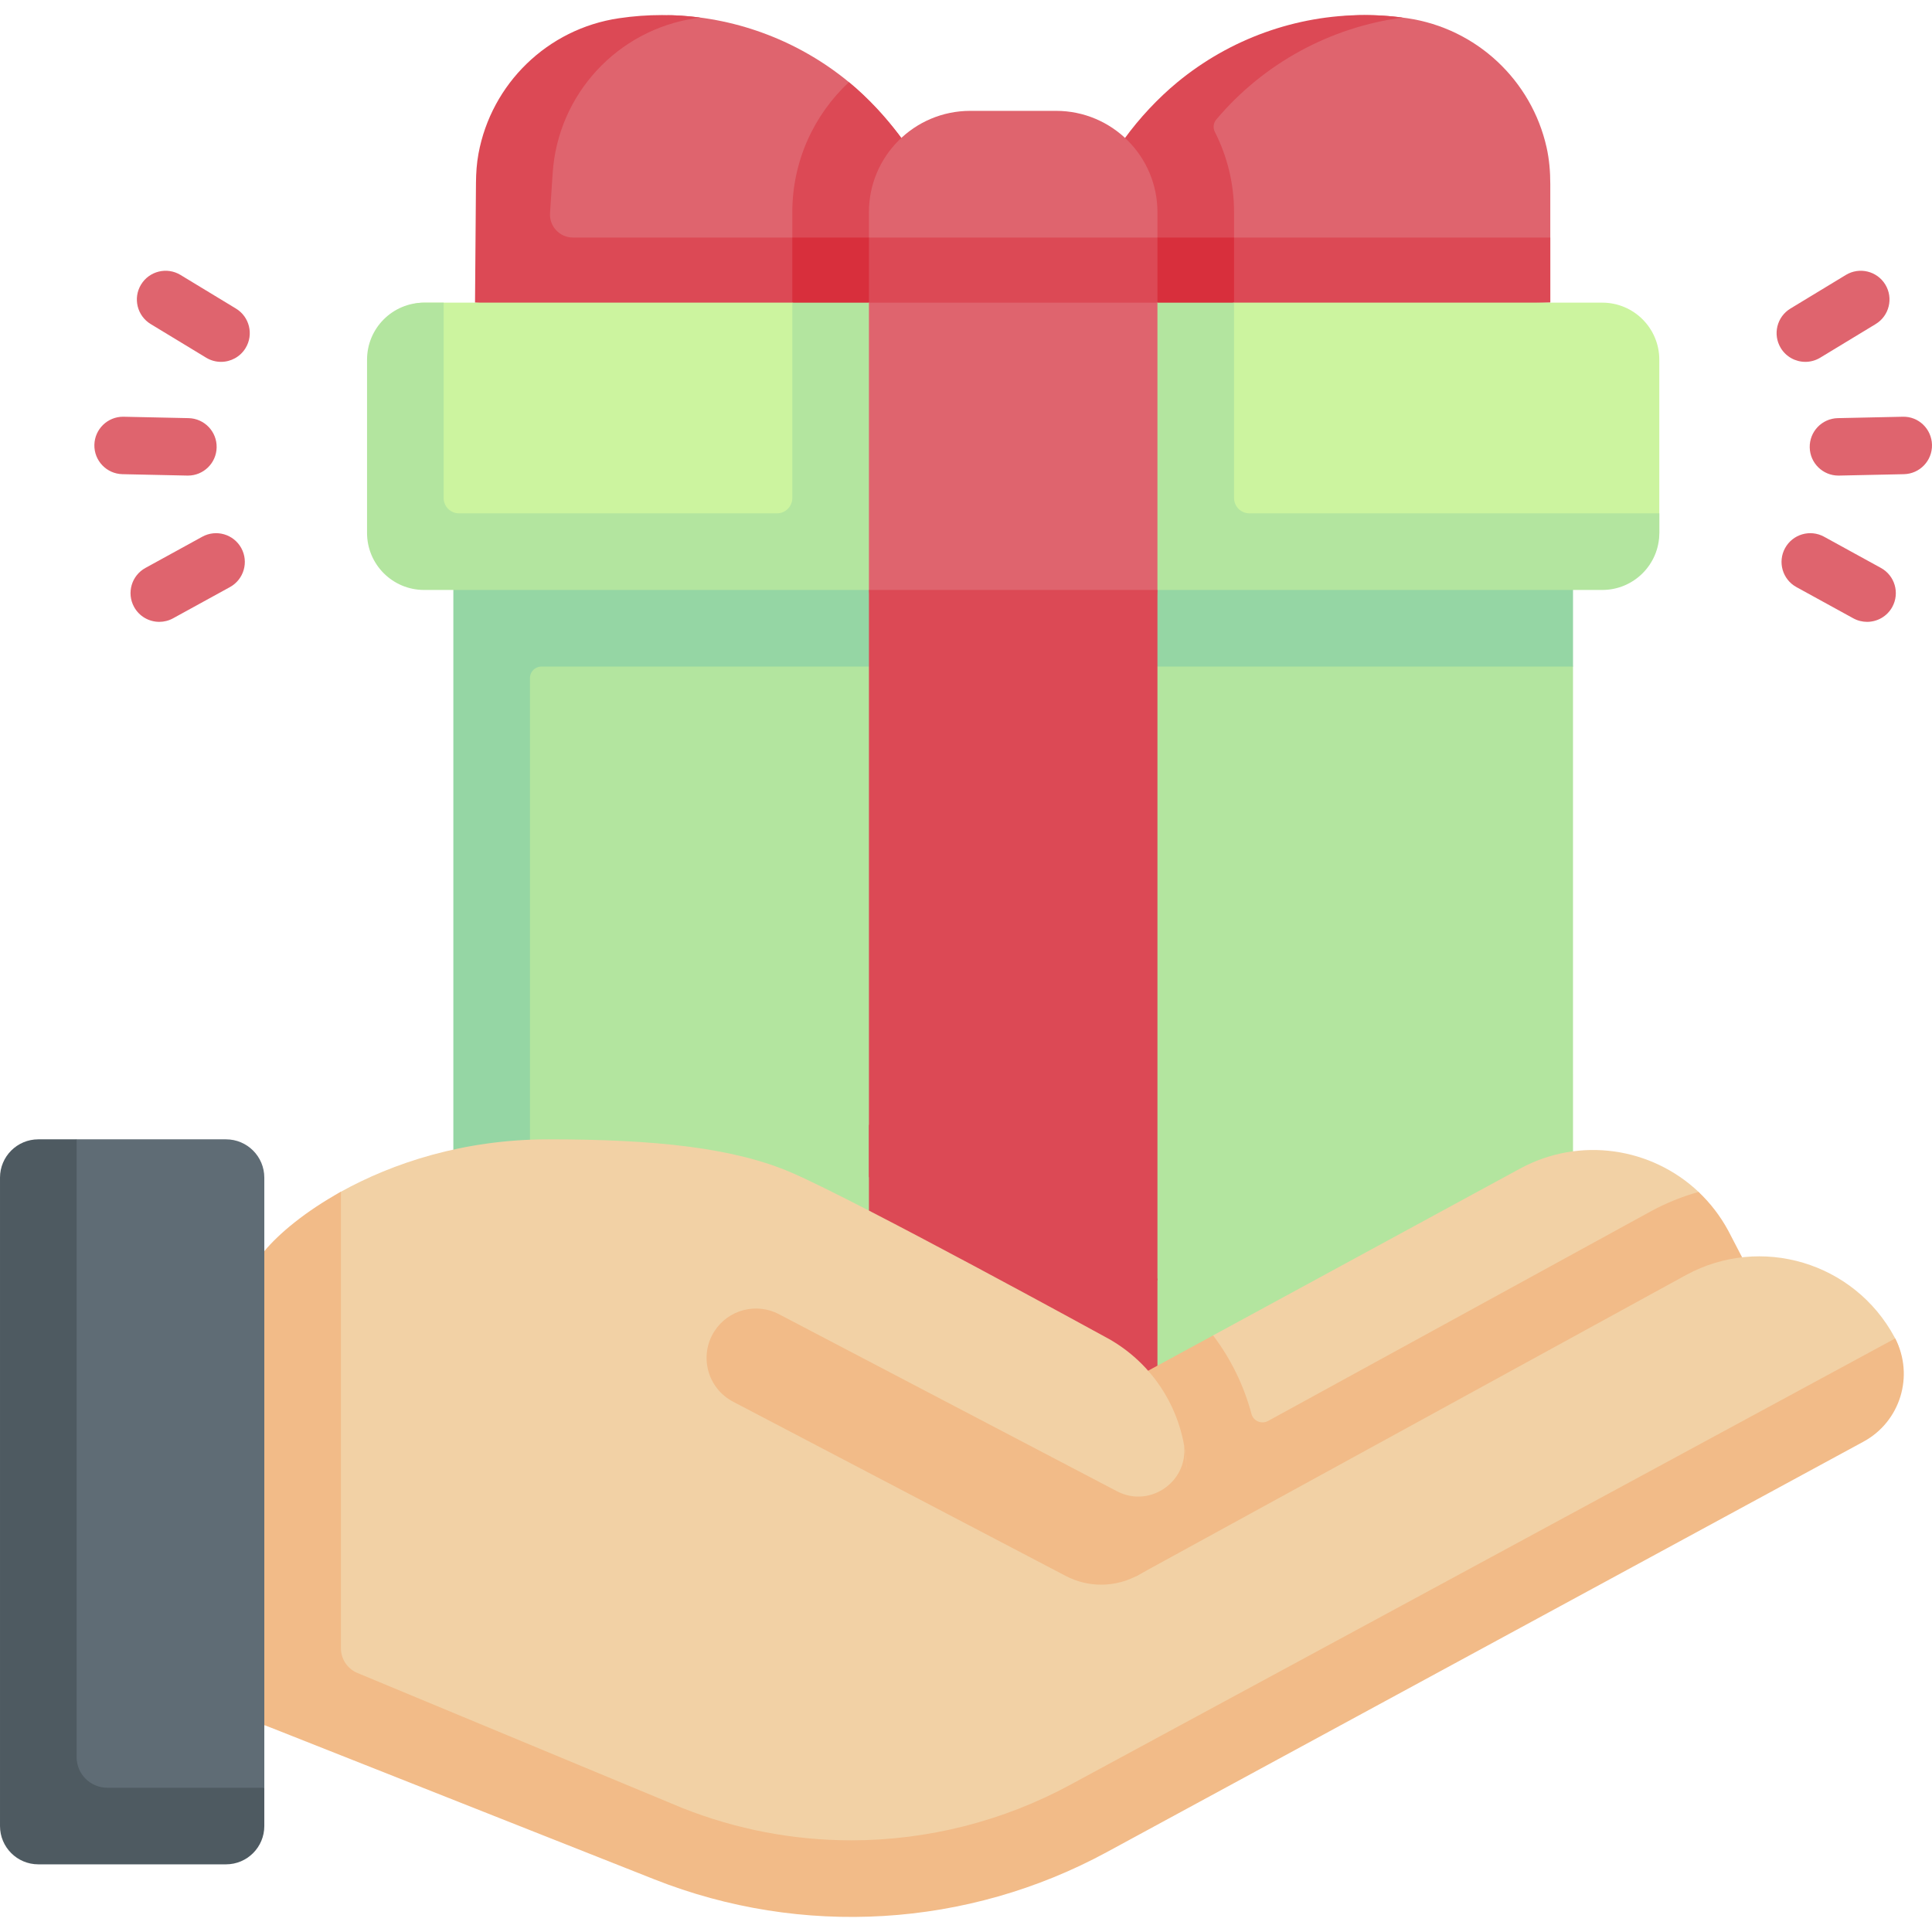 <svg id="Capa_1" enable-background="new 0 0 504.365 504.365" height="512" viewBox="0 0 504.365 504.365" width="512" xmlns="http://www.w3.org/2000/svg"><g><path d="m410.647 174.012h.003l-10.256-30h-262.044-20l10.895 102.835-10.895 113.195c0 8.224 6.667 14.89 14.89 14.89h.002 19.998 53.6 115.32 73.598.002.009c.282 0 .542-.015.789-.04 7.85-.418 14.091-6.896 14.091-14.85v-79.6c-.001 0-.002 0-.003 0v-106.43z" fill="#b3e59f"/><path d="m404.716 78.95v-30.9c0-3.216-.264-6.438-.968-9.576-3.912-17.44-18.203-31.039-36.337-33.716-3.367-.497-6.733-.766-10.078-.817-24.87-.373-46.351 15.847-61.111 36.268l-2.256 42.367z" fill="#df646e"/><path d="m127.457 80.507-.719-35.617c1.367-20.576 35.379-38.936 35.379-38.936 4.912-.725 9.292-2.162 14.138-1.944 16.661.748 32.586 6.913 45.368 17.439 4.998 4.116 9.516 8.899 13.409 14.285l-5.192 49.241z" fill="#df646e"/><path d="m236.032 36.975-6.192 47.997-23-1.27v-28.3c0-13.39 5.69-25.47 14.78-33.95 5 4.11 10.522 10.133 14.412 15.523z" fill="#dc4955"/><path d="m366.19 4.592c-3.35-.45-6.7-.66-10.02-.66-17.898 0-35.137 6.276-48.789 17.521-5.054 4.163-9.955 9.409-13.795 14.714l.385 46.406 28.19-.9v-26.27c0-7.542-1.811-14.665-5.014-20.967-.534-1.051-.391-2.331.369-3.232 12.427-14.738 29.857-24.146 48.674-26.612z" fill="#dc4955"/><path d="m302.161 79.009v-23.606c0-14.615-11.848-26.463-26.464-26.463h-22.396c-14.615 0-26.463 11.848-26.463 26.463v23.606z" fill="#df646e"/><path d="m308.862 62.012v17l-45.447 5.96-43.277-5.96v-17z" fill="#dc4955"/><path d="m404.716 78.952-110.746 3.62v-3.56h8.19v-17h102.556z" fill="#dc4955"/><path d="m322.16 62.012v19.66l-20-2.66v-17z" fill="#d82f3c"/><path d="m226.84 79.012v-17h-77.264c-3.47 0-6.216-2.934-5.987-6.396l.691-10.434c1.37-20.58 16.91-37.41 37.31-40.42.41-.06.81-.12 1.22-.17-3.29-.44-6.62-.66-9.98-.66-3.72 0-7.48.27-11.24.83-18.7 2.759-33.316 17.131-36.678 35.359-.463 2.508-.632 5.062-.653 7.612l-.249 31.279 105.829 5.96.63-5.96z" fill="#dc4955"/><path d="m206.84 83.702v-21.69h20v17z" fill="#d82f3c"/><g><g><path d="m49.061 124.156c-.055 0-.109 0-.165-.002l-16.923-.365c-4.141-.089-7.426-3.519-7.336-7.66.088-4.086 3.429-7.338 7.495-7.338.055 0 .109 0 .165.002l16.923.365c4.141.089 7.426 3.519 7.336 7.66-.088 4.086-3.429 7.338-7.495 7.338z" fill="#df646e"/></g><g><path d="m57.697 94.465c-1.325 0-2.667-.351-3.883-1.088l-14.474-8.778c-3.541-2.148-4.671-6.76-2.523-10.302s6.762-4.671 10.303-2.523l14.474 8.778c3.541 2.148 4.671 6.76 2.523 10.302-1.411 2.326-3.885 3.611-6.42 3.611z" fill="#df646e"/></g><g><path d="m41.584 162.34c-2.649 0-5.217-1.406-6.581-3.892-1.993-3.631-.666-8.19 2.965-10.184l14.838-8.146c3.635-1.993 8.191-.665 10.184 2.965 1.993 3.631.666 8.19-2.965 10.184l-14.838 8.146c-1.146.629-2.383.927-3.603.927z" fill="#df646e"/></g></g><g><g><path d="m479.939 124.156c-4.067 0-7.407-3.252-7.495-7.338-.09-4.141 3.195-7.57 7.336-7.66l16.923-.365c4.163-.133 7.57 3.195 7.66 7.336s-3.195 7.57-7.336 7.66l-16.923.365c-.055.002-.11.002-.165.002z" fill="#df646e"/></g><g><path d="m471.303 94.465c-2.535 0-5.009-1.286-6.42-3.612-2.147-3.542-1.018-8.154 2.523-10.302l14.474-8.778c3.541-2.147 8.153-1.019 10.303 2.523 2.147 3.542 1.018 8.154-2.523 10.302l-14.474 8.778c-1.216.738-2.558 1.089-3.883 1.089z" fill="#df646e"/></g><g><path d="m487.416 162.34c-1.22 0-2.457-.298-3.603-.927l-14.838-8.146c-3.631-1.994-4.958-6.553-2.965-10.184 1.992-3.63 6.549-4.96 10.184-2.965l14.838 8.146c3.631 1.994 4.958 6.553 2.965 10.184-1.364 2.486-3.932 3.892-6.581 3.892z" fill="#df646e"/></g></g><path d="m418.286 79.009c8.223 0 14.889 6.666 14.889 14.889v45.228c0 8.223-13.325 11.639-21.548 11.639l-298.213.691c-8.223 0-14.889-6.666-14.889-14.889l1.953-40.699c0-8.223 2.012-16.859 10.235-16.859h96.126l51.851 11.71 63.468-11.71z" fill="#ccf49f"/><path d="m138.35 344.472v-167.46c0-1.657 1.343-3 3-3h269.3v-30h-272.3-20v30 105.69 80.34z" fill="#95d6a4"/><path d="m322.16 130.012v-51h-19.999l-41.555 10.941-33.768-10.941h-19.998v51c0 2.209-1.791 4-4 4h-83.02c-2.209 0-4-1.791-4-4v-51h-5.11c-8.22 0-14.89 6.66-14.89 14.89v45.22c0 8.23 6.67 14.89 14.89 14.89h96.13 115.32 96.13c8.22 0 14.89-6.66 14.89-14.89v-5.11h-107.02c-2.209 0-4-1.791-4-4z" fill="#b3e59f"/><path d="m322.16 79.012h-115.32" fill="none"/><path d="m226.84 79.012v75l15.256 136.069-6.064 84.851h56.106l-5.447-55.915 15.469-165.005v-75z" fill="#df646e"/><path d="m302.161 334.272-75.321-26.977v-153.283h75.321z" fill="#dc4955"/><path d="m302.16 333.752v41.18h-75.32v-81.32c24.55 12.27 67.38 35.71 70.92 37.65 1.48.79 2.93 1.63 4.33 2.53z" fill="#dc4955"/><path d="m298.897 364.986 17.79-16.368 80.137-43.548c15.614-8.473 34.347-5.488 46.599 6.089 3.04 2.872-5.242 15.688-5.242 15.688l16.606 1.381-162.649 95.64z" fill="#f2d1a5"/><path d="m454.79 328.232-3.59-6.91c-2.1-3.89-4.74-7.29-7.78-10.16-4.26 1.2-8.41 2.87-12.34 5l-100.027 54.786c-1.694.928-3.841.051-4.341-1.815-1.973-7.374-5.358-14.359-10.023-20.511l-16.97 9.22-3.708 32.299-.002.001-3.87 33.73 33.12-19.47c.001-.002.001-.004.002-.006z" fill="#f2bb88"/><path d="m494.58 349.079c-10.543-19.549-34.888-26.823-54.376-16.248l-143.65 78.679.52-8.918c3.41-6.529 12.966-13.219 12.64-20.083-.654-13.745-8.368-26.788-21.423-33.626 0 0-63.892-35.033-81.485-42.683-15.168-6.596-35.801-8.767-63.662-8.767-22.241 0-40.778 6.271-54.143 13.681-9.388 5.205-11.469 19.864-15.245 24.415l-4.756 114.802 101.862 34.985c38.492 15.23 80.29 14.891 116.681-4.851l195.574-105.532c9.633-5.227 16.651-15.802 11.64-25.518-.058-.113-.117-.225-.177-.336z" fill="#f2d1a5"/><path d="m494.76 349.412c-57.38 31.1-215.33 116.51-215.33 116.51-17.49 9.49-37.26 14.51-57.15 14.51 0 0 0 0-.01 0-15.15 0-29.98-2.83-44.08-8.41l-84.876-35.275c-2.612-1.085-4.314-3.636-4.314-6.464v-119.171c-9.39 5.21-16.22 10.97-20 15.52l-31.16 66.025 31.16 57.675 101.83 40.29c38.49 15.23 81.74 12.63 118.13-7.12l197.52-107.15c9.64-5.23 13.29-17.23 8.28-26.94z" fill="#f2bb88"/><path d="m12.649 483.06 38.681 1.242c5.523 0 10-4.477 10-10l7.67-7.6v-159.27c0-5.523-4.477-10-10-10h-39l-6.543 4.952c-5.523 0-10 4.477-10 10l-.808 160.676c0 5.523 4.477 10 10 10z" fill="#5f6c75"/><path d="m69 466.702v10c0 5.523-4.477 10-10 10h-49c-5.523 0-10-4.477-10-10v-169.27c0-5.523 4.477-10 10-10h10v161.27c0 4.418 3.582 8 8 8z" fill="#4e5a61"/><path d="m307.5 397.632c-.63 1.8-1.39 3.57-2.3 5.31-3.57 6.84-10.53 10.75-17.74 10.75-3.13 0-6.3-.74-9.26-2.29l-86.827-45.482c-6.7-3.51-8.955-12.006-4.876-18.376 3.606-5.631 10.918-7.571 16.842-4.469l88.251 46.226c8.86 4.65 19.21-2.98 17.38-12.76 1.38 6.881.97 14.161-1.47 21.091z" fill="#f2bb88"/></g></svg>